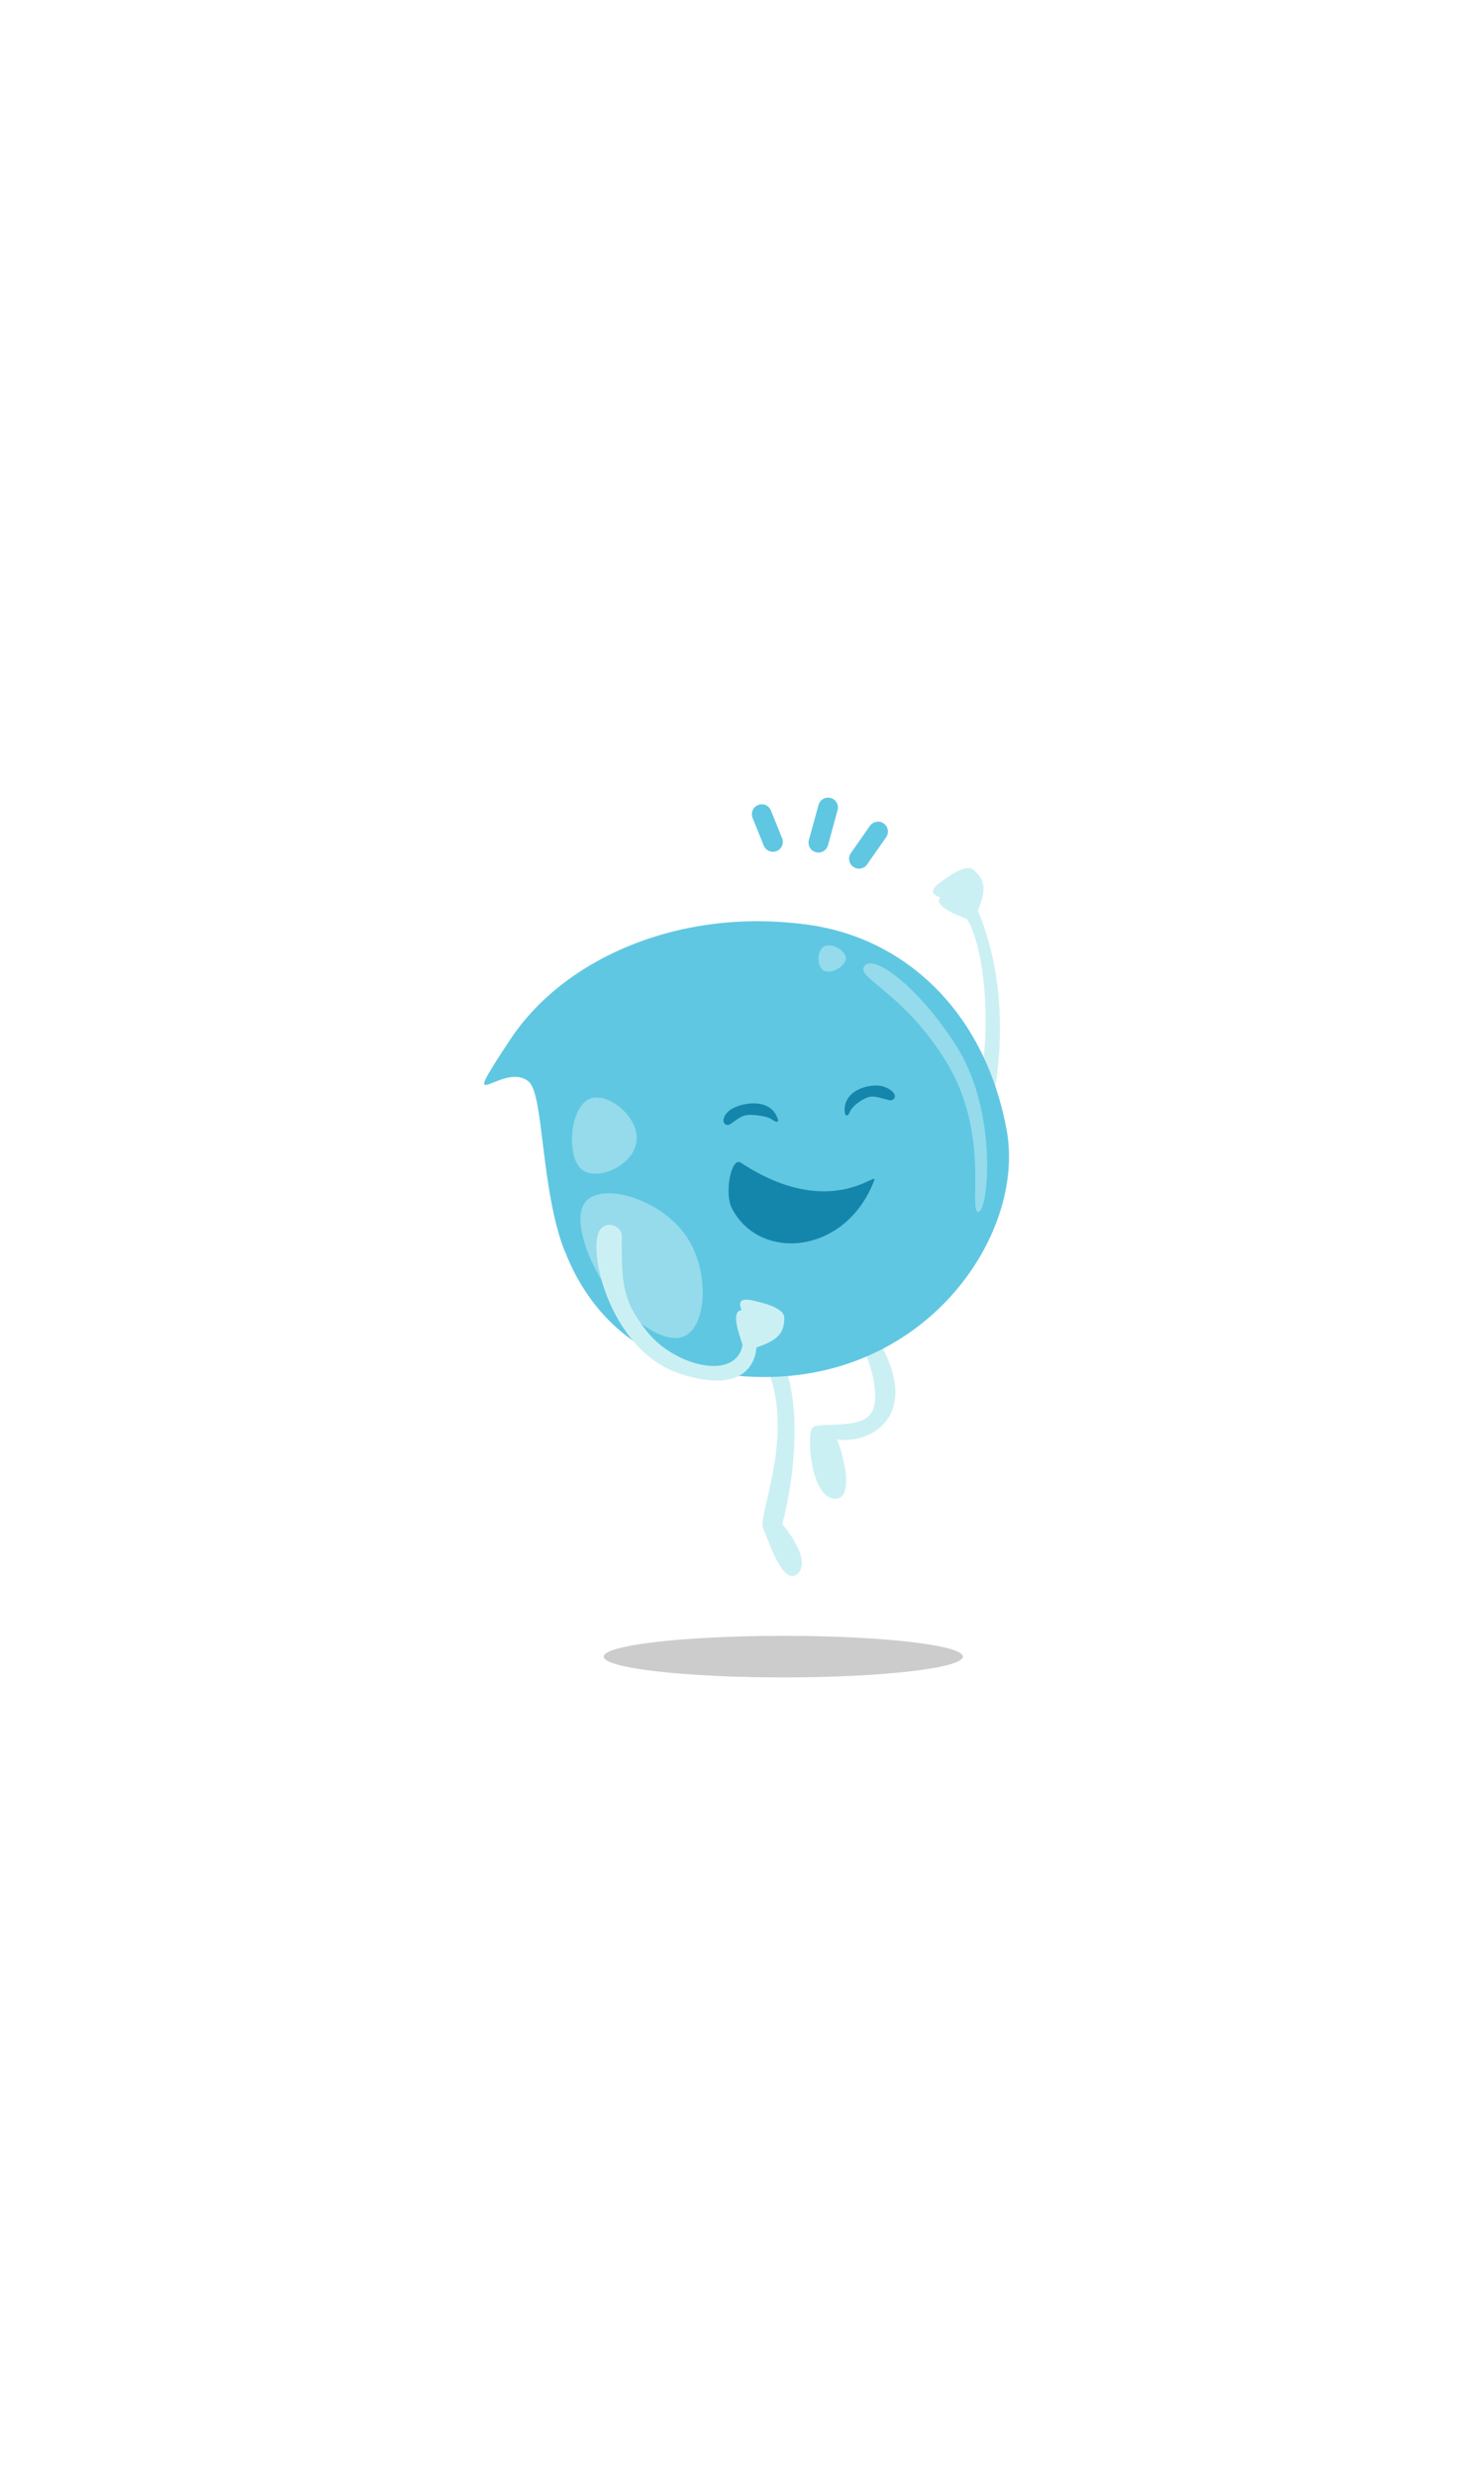 <svg xmlns="http://www.w3.org/2000/svg" viewBox="0 0 600 1000">
  <style>
    .st0{fill:#cbf0f4}.st1{fill:#60c7e2}.st2{opacity:.5;fill:#cbf0f4}.st3{fill:#1486ab}.st4{fill:none;stroke:#60c7e2;stroke-width:8;stroke-linecap:round;stroke-linejoin:round;stroke-miterlimit:10}
  </style>
  <path class="st0" d="M352.2 536.7c23.2 35.1-.3 47.1-13.8 44.9 4.2 10.6 6.4 25.9-2.1 23.8-8.5-2.1-10.3-25.6-7.8-28.5 2.5-2.8 21 1.5 24.4-7.2 3.4-8.6-3.5-24.2-3.5-24.2l2.8-8.8z" id="Camada_10"/>
  <path class="st0" d="M307.5 547.6c16.2 27.7-1.3 64.2 1 69.7 2 4.8 8.2 24.3 14.1 18.5 5.9-5.9-6.3-20-6.3-20 5-18.4 8-48.8.1-65.8" id="Camada_9"/>
  <path class="st0" d="M390.6 464.6c9.1-.8 16.3-35.4 12.8-65.2-1.5-13.3-5-24.1-8-31.5 3.1-7.7 3.4-12-1.7-16.4-3.2-2.8-11 3.2-13.6 5.1-8.3 6 4.1 6.5 4.5 7.1 0 0-3.4-2.4-4.2-1.5-4.2 4.4 10.2 8.7 10.7 9.4 9.2 14.4 12.2 71.5-5 85.4-2.8 2.3.2 8 4.5 7.6z" id="Camada_8"/>
  <g id="Camada_7">
    <path class="st1" d="M407 456.6c8.5 45.7-39.7 112.3-120 97.8-81.9-14.7-82.3-131.8-25.6-166.2 58.2-35.4 131.4-8.3 145.6 68.4z"/>
    <path class="st2" d="M237.3 485c-6.5 6.4.5 23.6 6 32.4 7.9 12.8 24.5 27 33.7 22.4 8.8-4.5 9.8-25.7 1-39.5-10.2-15.7-33.5-22.4-40.7-15.3zM231.3 461.9c.2 2.6.6 8.7 4.7 11.2 6.4 3.8 19.8-2.2 21.3-11.5 1.6-9.8-10.9-20.1-18.3-17.8-5.9 1.9-8.1 11.7-7.7 18.1zM332.9 382.6c3.1-2 9 1.4 9.1 4.5.1 3.2-6 6.9-9.1 5-2.6-1.7-2.7-7.6 0-9.5zM349.6 390.2c4.2-5 23.4 10.5 37.4 33 16.6 26.6 12.6 66.6 8.5 66.5-4.1-.1 4.9-31.3-12.7-60.3-17.6-28.9-37.4-34.3-33.2-39.2z"/>
    <path class="st1" d="M331.7 374.5c-52.3-9.3-102.4 10.9-125.3 45.4s-3.2 8.5 7.3 17.1c6.3 5.1 4.8 44.1 14.8 69 0 0-12.5-55.1 13.7-85 44.5-50.6 89.5-46.5 89.5-46.5z"/>
  </g>
  <path class="st3" d="M295.5 487.4c10.8 22.8 46.6 19.9 58-10.6 1.4-3.8-18.1 16.6-54-7-3.6-2.4-6.5 10.8-4 17.6z" id="Camada_6"/>
  <path class="st0" d="M300.2 543.6c.2-.8-6-14.5.1-14.2 1.2.1 1.6 4.2 1.6 4.2.2-.8-7.5-10.4 2.4-8.1 3.1.7 12.7 2.7 12.8 6.9.1 6.8-3.4 9.4-11.3 12.1 0 0 0 21-31.4 10.4-28.4-9.6-37.8-52.2-31.3-58.6 3.1-3.1 8.3-.5 8.3 3.1 0 18.4-.3 25.7 10.5 39 11 13.6 35.5 19.7 38.3 5.2z" id="Camada_5"/>
  <path class="st3" d="M341.5 447.9c.5-8 10.8-10.1 15.2-9 4.4 1.2 6.6 4.3 4 5.6-1.1.6-5.1-1.5-8.3-1.4-2.8.1-7.8 3.7-8.7 6-1.4 3.2-2.4 1.2-2.2-1.2z" id="Camada_4"/>
  <path class="st3" d="M313.8 450.6c-3.5-6.8-13.8-5.1-18.1-2.4-3.6 2.2-4.3 6.2-1.4 6.4 1.2 0 3.7-2.9 6.6-3.8 2.6-.8 9.3.1 11.1 1.5 2.7 1.9 3.2.9 1.8-1.7z" id="Camada_3"/>
  <g id="Camada_2">
    <path class="st4" d="M330.9 340.5l3.9-14.2M347.3 347l7.7-11M312.5 340.2L308 329"/>
    <g id="Camada_1_1_">
      <ellipse cx="316.7" cy="669.4" rx="72.6" ry="8.4" opacity=".2"/>
    </g>
  </g>
</svg>
